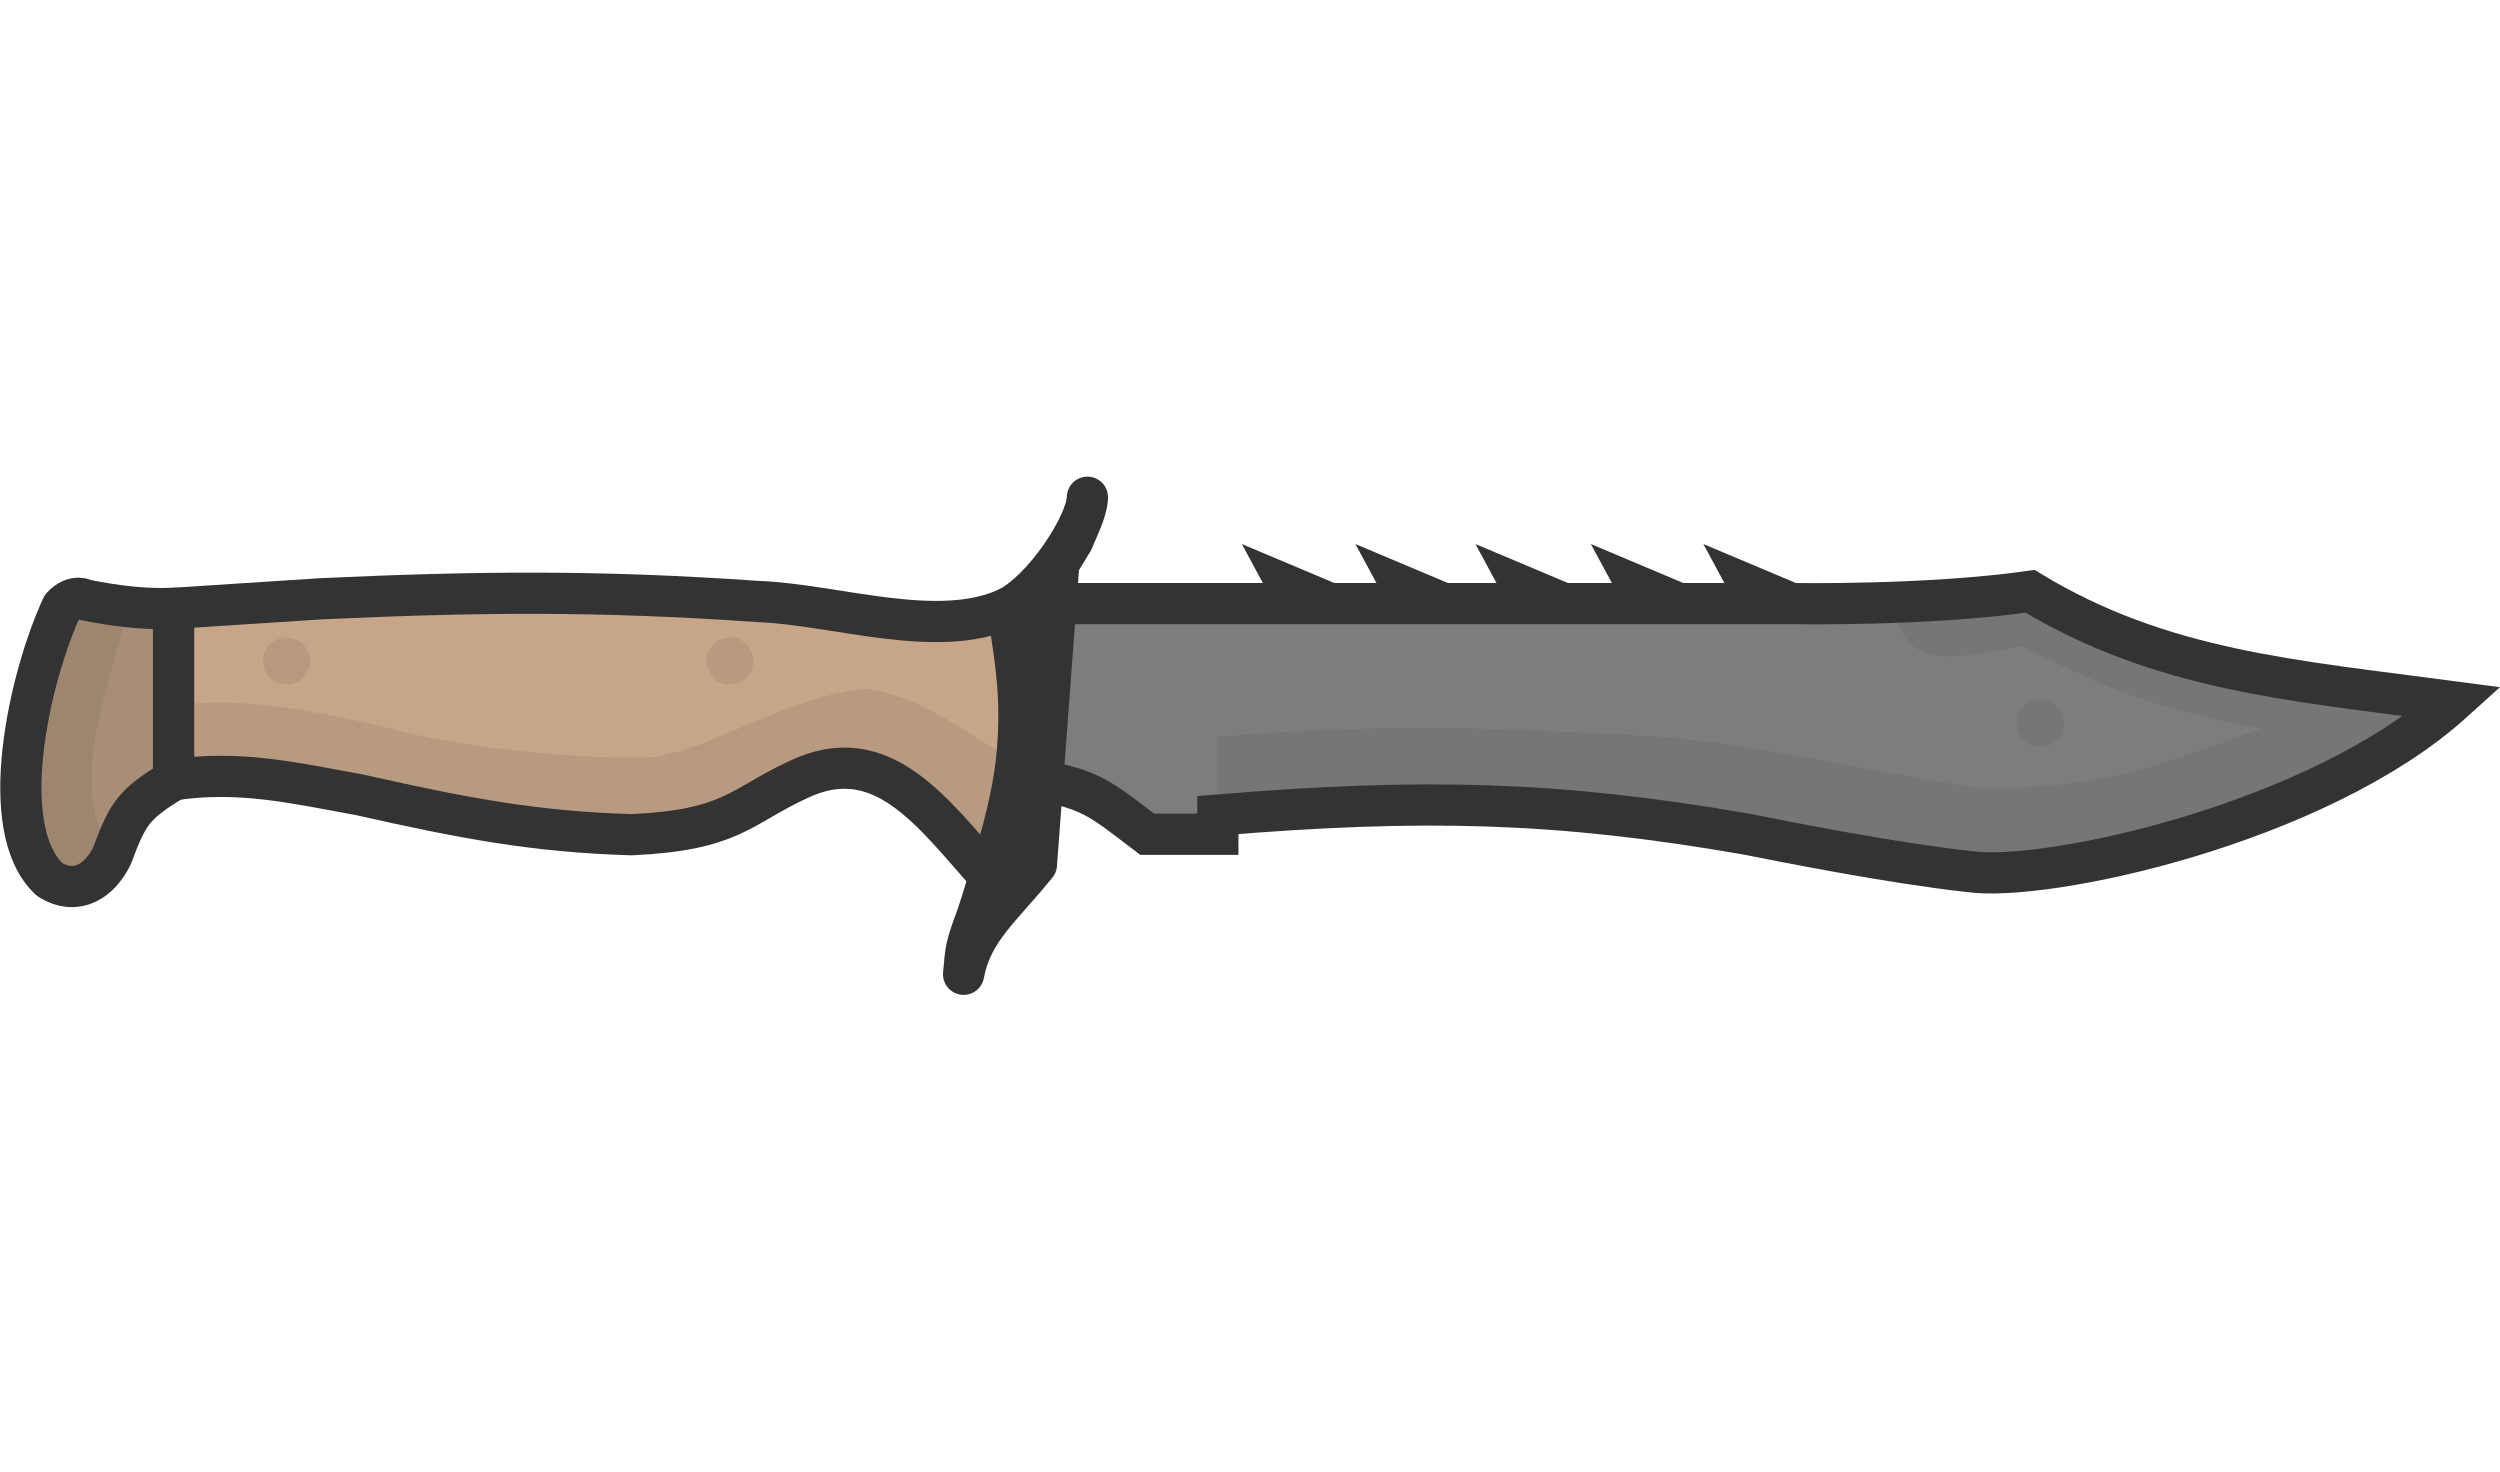 <?xml version="1.0" encoding="UTF-8" standalone="no"?>
<!-- Created with Inkscape (http://www.inkscape.org/) -->

<svg
   width="424.716mm"
   height="250mm"
   viewBox="0 0 424.716 250"
   version="1.1"
   id="svg5"
   inkscape:version="1.3 (0e150ed, 2023-07-21)"
   sodipodi:docname="knife_default_loot.svg"
   xmlns:inkscape="http://www.inkscape.org/namespaces/inkscape"
   xmlns:sodipodi="http://sodipodi.sourceforge.net/DTD/sodipodi-0.dtd"
   xmlns="http://www.w3.org/2000/svg"
   xmlns:svg="http://www.w3.org/2000/svg">
  <sodipodi:namedview
     id="namedview7"
     pagecolor="#ffffff"
     bordercolor="#666666"
     borderopacity="1.0"
     inkscape:pageshadow="2"
     inkscape:pageopacity="0.0"
     inkscape:pagecheckerboard="0"
     inkscape:document-units="mm"
     showgrid="false"
     inkscape:zoom="0.11385358"
     inkscape:cx="623.60796"
     inkscape:cy="307.41237"
     inkscape:window-width="1312"
     inkscape:window-height="719"
     inkscape:window-x="0"
     inkscape:window-y="25"
     inkscape:window-maximized="0"
     inkscape:current-layer="layer1"
     inkscape:showpageshadow="2"
     inkscape:deskcolor="#d1d1d1" />
  <defs
     id="defs2" />
  <g
     inkscape:label="Layer 1"
     inkscape:groupmode="layer"
     id="layer1">
    <g
       id="g21075"
       transform="translate(-40.675,-340.19)">
      <path
         style="fill:#7d7d7d;fill-opacity:1;stroke:#333333;stroke-width:7;stroke-linecap:butt;stroke-linejoin:miter;stroke-miterlimit:4;stroke-dasharray:none;stroke-opacity:1"
         d="m 215.927,472.549 c 10.15,1.592 11.764,3.407 19.641,9.371 l 12.002,-3.3e-4 -1.8e-4,-3.266 c 34.477,-2.848 57.593,-2.372 89.881,3.259 6.691,1.33 24.78,4.935 37.758,6.343 12.706,1.885 59.098,-7.94 82.228,-28.852 -27.153,-3.61 -49.604,-5.242 -71.868,-18.754 -17.591,2.502 -40.511,2.083 -40.511,2.083 l -7.202,-3.033 1.637,3.033 h -13.55 l -7.202,-3.033 1.637,3.033 h -14.04 l -7.202,-3.033 1.637,3.033 h -14.828 l -7.202,-3.033 1.637,3.033 H 266.65 l -7.202,-3.033 1.637,3.033 -42.831,-4e-4 z"
         id="path2371"
         sodipodi:nodetypes="ccccccccccccccccccccccccc" />
      <path
         style="fill:#333333;fill-opacity:1;stroke:#333333;stroke-width:7;stroke-linecap:butt;stroke-linejoin:round;stroke-miterlimit:4;stroke-dasharray:none;stroke-opacity:1"
         d="m 211.801,443.533 c 6.294,-3.127 13.554,-14.423 13.612,-18.87 -0.151,2.606 -1.634,5.22 -2.452,7.331 l -2.41,3.952 -3.802,51.129 c -6.103,7.525 -10.964,11.151 -12.372,18.634 0.347,-4.426 0.558,-4.868 1.408,-7.482 1.157,-3.005 2.062,-6.088 2.986,-9.169 z"
         id="path993"
         sodipodi:nodetypes="ccccccccc" />
      <path
         style="fill:#c7a588;fill-opacity:1;stroke:#333333;stroke-width:7;stroke-linecap:butt;stroke-linejoin:round;stroke-miterlimit:4;stroke-dasharray:none;stroke-opacity:1"
         d="m 70.155,472.673 c 11.203,-1.664 20.461,0.521 31.698,2.564 17.47,3.958 29.886,6.294 46.149,6.759 16.995,-0.784 18.432,-4.787 28.202,-9.323 14.356,-6.944 23.03,5.764 32.568,16.385 2.204,-7.282 4.219,-14.184 4.794,-21.89 0.604,-8.105 -0.114,-13.903 -1.764,-23.634 -11.891,5.429 -29.03,-0.639 -42.357,-1.16 -27.332,-1.903 -47.821,-1.675 -74.117,-0.466 l -25.172,1.632 z"
         id="path997"
         sodipodi:nodetypes="cccccsccccc" />
      <path
         style="fill:#a98e77;fill-opacity:1;stroke:#333333;stroke-width:7;stroke-linecap:butt;stroke-linejoin:round;stroke-miterlimit:4;stroke-dasharray:none;stroke-opacity:1"
         d="m 70.155,443.539 c -5.105,0.229 -9.983,-0.441 -14.952,-1.413 0,0 -1.835,-1.17 -3.988,1.122 -5.569,12.037 -11.398,37.747 -2.118,46.356 4.63,2.881 8.535,0.186 10.592,-3.988 2.818,-7.628 3.891,-8.834 10.466,-12.943 z"
         id="path2442"
         sodipodi:nodetypes="ccccccc" />
      <path
         style="fill:#333333;fill-opacity:0.1;stroke:#000000;stroke-width:0;stroke-linecap:butt;stroke-linejoin:miter;stroke-miterlimit:4;stroke-dasharray:none;stroke-opacity:1"
         d="m 70.123,460.053 c 12.255,-1.668 25.285,1.215 35.723,3.591 15.366,4.485 41.53,5.858 46.315,5.07 0,0 3.555,-0.636 6.27,-1.632 8.258,-3.03 20.545,-9.421 29.634,-9.864 9.239,1.36 17.198,7.784 25.259,12.435 l -4.554,19.405 -23.357,-18.825 -37.413,11.763 -77.846,-9.323 z"
         id="path3668"
         sodipodi:nodetypes="cccsccccccc" />
      <path
         style="fill:#333333;fill-opacity:0.1;stroke:#000000;stroke-width:0;stroke-linecap:butt;stroke-linejoin:miter;stroke-miterlimit:4;stroke-dasharray:none;stroke-opacity:1"
         d="m 247.57,479.221 v -13.84 c 29.037,-2.449 48.435,-1.562 76.654,0.071 19.743,2.144 33.814,5.759 51.487,8.478 21.321,0.846 32.838,-4.072 48.992,-9.925 -19.092,-3.865 -24.18,-5.977 -40.497,-14.006 -10.327,1.581 -19.007,4.563 -21.596,-5.357 l 22.959,-3.991 20.735,9.515 51.133,9.239 -35.229,19.891 -39.007,8.705 -33.315,-4.353 -66.797,-8.203 z"
         id="path14044"
         sodipodi:nodetypes="ccccccccccccccc" />
      <path
         style="fill:#333333;fill-opacity:0.1;stroke:#000000;stroke-width:0;stroke-linecap:butt;stroke-linejoin:miter;stroke-miterlimit:4;stroke-dasharray:none;stroke-opacity:1"
         d="m 62.083,445.057 c -4.302,15.976 -9.369,28.88 -2.393,40.558 l -8.423,6.765 -7.887,-18.929 7.837,-30.204 z"
         id="path15087"
         sodipodi:nodetypes="cccccc" />
      <circle
         style="fill:#333333;fill-opacity:0.1;stroke:#333333;stroke-width:0;stroke-linecap:round;stroke-linejoin:round;stroke-miterlimit:4;stroke-dasharray:none;stroke-dashoffset:831.496;stroke-opacity:1"
         id="path15521"
         cx="89.363"
         cy="452.5"
         r="4" />
      <circle
         style="fill:#333333;fill-opacity:0.1;stroke:#333333;stroke-width:0;stroke-linecap:round;stroke-linejoin:round;stroke-miterlimit:4;stroke-dasharray:none;stroke-dashoffset:831.496;stroke-opacity:1"
         id="path15521-5"
         cx="164.698"
         cy="452.5"
         r="4" />
      <circle
         style="fill:#333333;fill-opacity:0.1;stroke:#333333;stroke-width:0;stroke-linecap:round;stroke-linejoin:round;stroke-miterlimit:4;stroke-dasharray:none;stroke-dashoffset:831.496;stroke-opacity:1"
         id="path15521-5-5"
         cx="387.305"
         cy="463.073"
         r="4" />
    </g>
  </g>
</svg>
